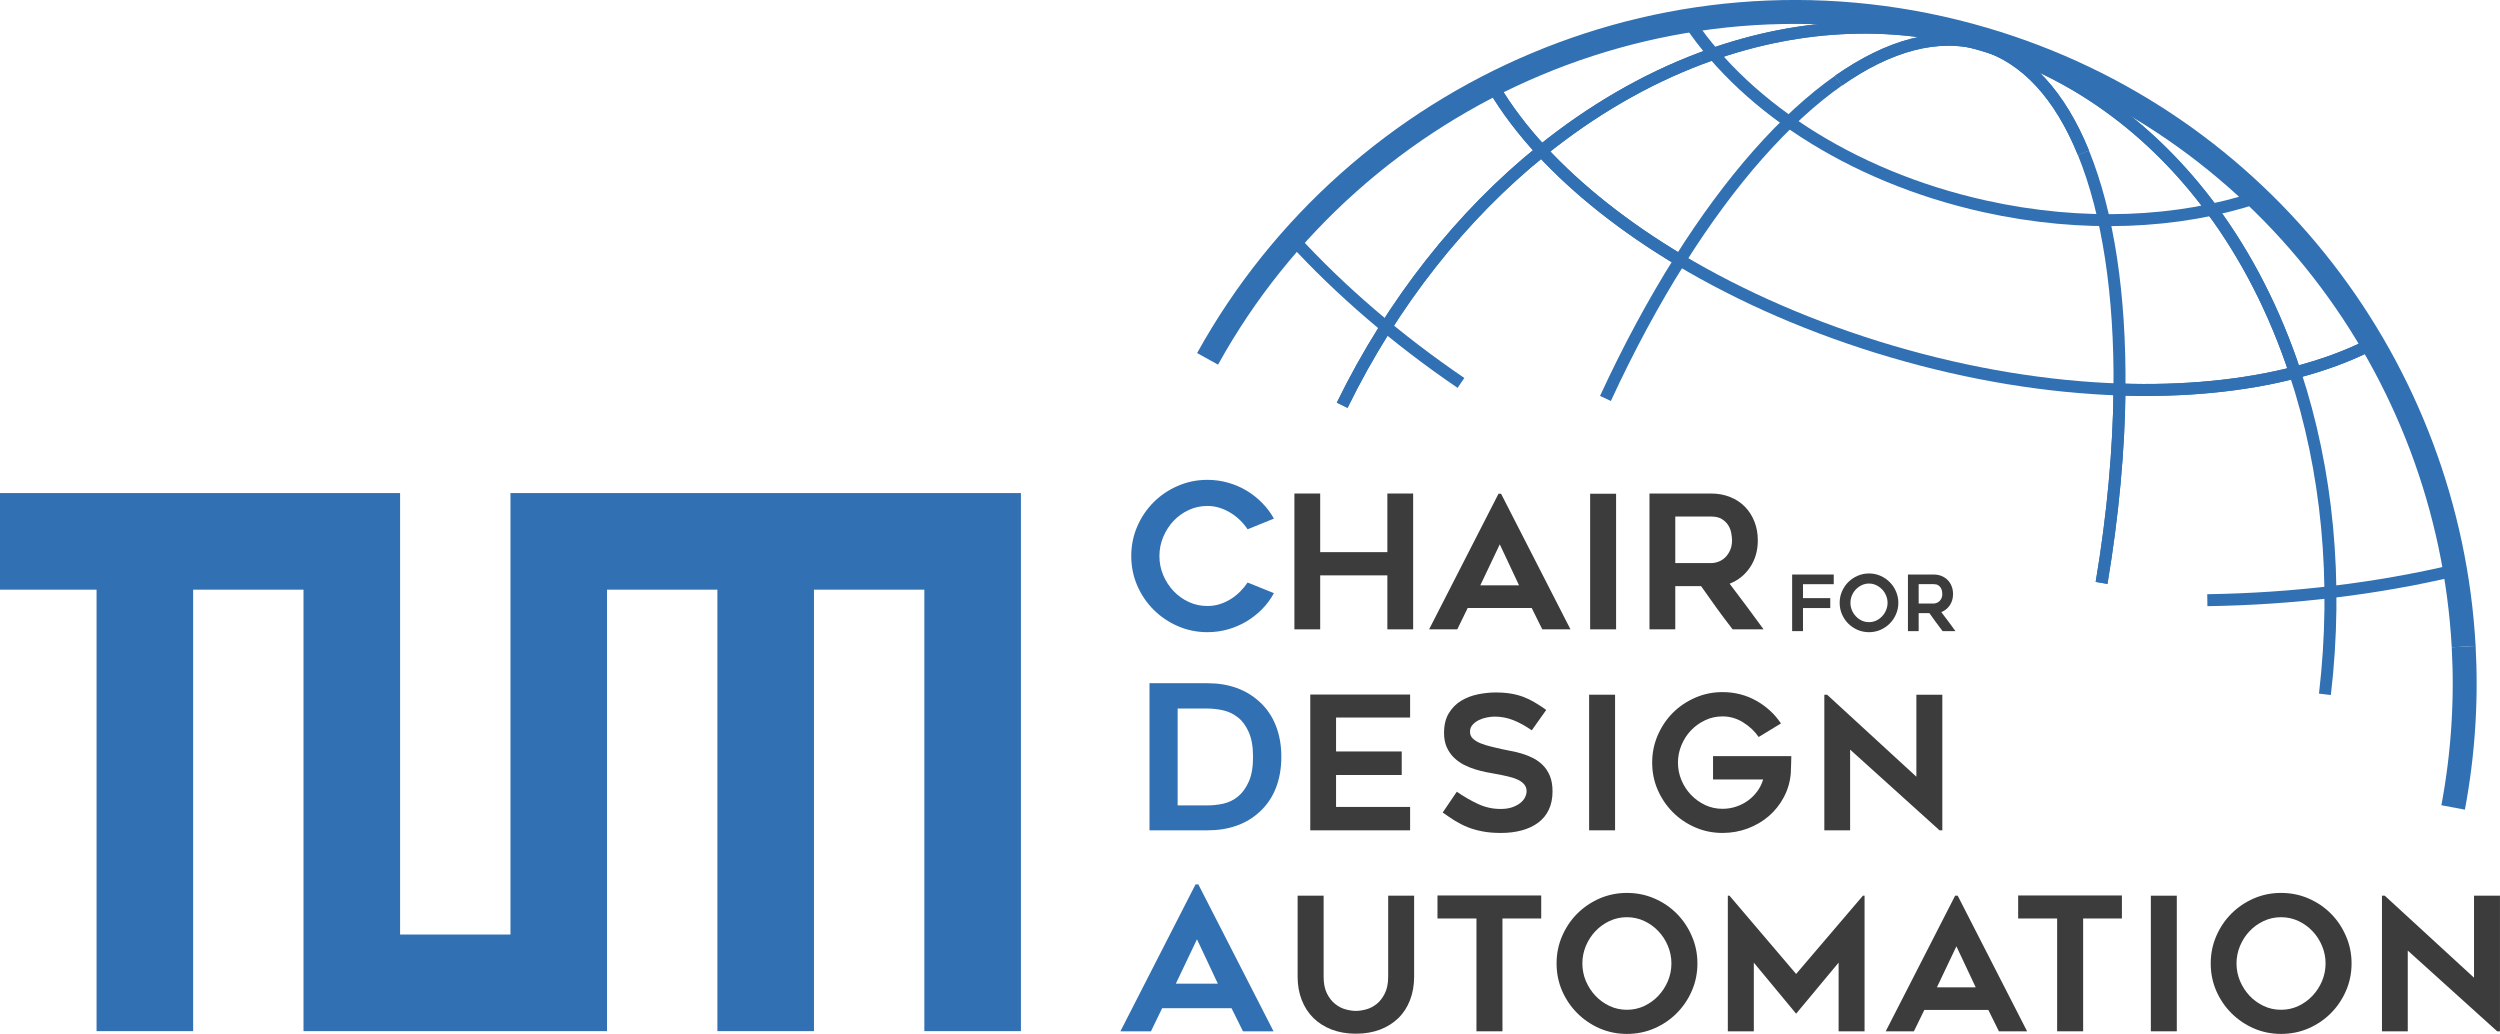 <?xml version="1.0" encoding="UTF-8"?>
<svg width="731.63pt" height="302.58pt" version="1.1" viewBox="0 0 731.63 302.58" xmlns="http://www.w3.org/2000/svg" xmlns:xlink="http://www.w3.org/1999/xlink">
    <defs>
        <g id="r">
            <path d="m44.109-10.594c-0.938 1.73-2.094 3.293-3.469 4.688-1.375 1.387-2.898 2.578-4.562 3.578-1.668 1-3.469 1.777-5.406 2.328s-3.949 0.828-6.031 0.828c-3.055 0-5.934-0.59-8.641-1.766-2.711-1.176-5.074-2.773-7.094-4.797-2.023-2.019-3.621-4.379-4.797-7.078-1.168-2.707-1.75-5.594-1.75-8.656 0-3.051 0.582-5.93 1.75-8.641 1.176-2.707 2.773-5.07 4.797-7.094 2.019-2.019 4.383-3.613 7.094-4.781 2.707-1.176 5.586-1.766 8.641-1.766 2.082 0 4.094 0.277 6.031 0.828 1.938 0.543 3.738 1.312 5.406 2.312 1.664 1 3.188 2.199 4.562 3.594 1.375 1.387 2.531 2.922 3.469 4.609l-7.703 3.125c-0.625-0.945-1.359-1.832-2.203-2.656-0.844-0.82-1.777-1.547-2.797-2.172-1.023-0.625-2.102-1.113-3.234-1.469-1.137-0.352-2.312-0.531-3.531-0.531-1.961 0-3.793 0.402-5.5 1.203-1.711 0.805-3.188 1.871-4.438 3.203-1.25 1.336-2.25 2.898-3 4.688-0.742 1.781-1.109 3.633-1.109 5.547 0 1.961 0.367 3.824 1.109 5.594 0.75 1.762 1.75 3.309 3 4.641 1.25 1.336 2.727 2.402 4.438 3.203 1.707 0.805 3.539 1.203 5.5 1.203 1.219 0 2.394-0.172 3.531-0.516 1.133-0.352 2.211-0.844 3.234-1.469 1.02-0.633 1.953-1.375 2.797-2.219s1.578-1.734 2.203-2.672z"/>
        </g>
        <g id="q">
            <path d="m21.703 0h-17v-43.047h17c6.156 0 11.211 1.805 15.172 5.406 2.113 1.918 3.707 4.242 4.781 6.969 1.082 2.731 1.625 5.777 1.625 9.141 0 3.418-0.543 6.492-1.625 9.219-1.074 2.719-2.668 5.039-4.781 6.953-1.918 1.773-4.164 3.109-6.734 4.016-2.562 0.898-5.375 1.344-8.438 1.344zm-8.766-7.297h8.766c1.531 0 3.078-0.172 4.641-0.516 1.57-0.352 2.992-1.051 4.266-2.094 1.27-1.039 2.316-2.484 3.141-4.328 0.832-1.844 1.25-4.254 1.25-7.234 0-2.977-0.418-5.398-1.25-7.266-0.824-1.863-1.883-3.301-3.172-4.312-1.293-1.02-2.727-1.707-4.297-2.062-1.562-0.352-3.09-0.531-4.578-0.531h-8.766z"/>
        </g>
        <g id="p">
            <path d="m0.359 0 21.984-42.984h0.828l22 42.984h-8.938l-3.359-6.766h-20.297l-3.281 6.766zm16.219-13.938h12.297l-6.109-13z"/>
        </g>
        <g id="o">
            <path d="m39.094-39.75v39.75h-7.547v-15.797h-19.656v15.797h-7.547v-39.75h7.547v17.156h19.656v-17.156z"/>
        </g>
        <g id="e">
            <path d="m0.328 0 20.312-39.688h0.75l20.312 39.688h-8.25l-3.094-6.25h-18.734l-3.047 6.25zm14.984-12.875h11.344l-5.641-12z"/>
        </g>
        <g id="a">
            <path d="m13.031 0h-7.594v-39.688h7.594z"/>
        </g>
        <g id="m">
            <path d="m11.891 0h-7.547v-39.75h18.031c2.019 0 3.867 0.34 5.547 1.016 1.688 0.668 3.129 1.609 4.328 2.828 1.195 1.211 2.129 2.656 2.797 4.344 0.664 1.68 1 3.512 1 5.5 0 3-0.75 5.625-2.25 7.875-1.5 2.242-3.5 3.852-6 4.828 3.363 4.418 6.676 8.871 9.938 13.359h-9.062c-1.594-2.062-3.152-4.141-4.672-6.234-1.523-2.102-3.043-4.242-4.562-6.422h-7.547zm0-19.391h10.484c0.688 0 1.398-0.133 2.141-0.406 0.738-0.27 1.395-0.68 1.969-1.234 0.582-0.562 1.062-1.258 1.438-2.094 0.383-0.832 0.578-1.812 0.578-2.938 0-0.582-0.074-1.27-0.219-2.062-0.137-0.801-0.422-1.562-0.859-2.281-0.438-0.727-1.059-1.344-1.859-1.844-0.793-0.508-1.855-0.766-3.188-0.766h-10.484z"/>
        </g>
        <g id="l">
            <path d="m11.891-33.016v9.938h19.219v6.891h-19.219v9.344h21.672v6.844h-29.219v-39.75h29.219v6.734z"/>
        </g>
        <g id="k">
            <path d="m2.766-5.219 4.125-6.078c1.988 1.375 4.039 2.562 6.156 3.562 2.125 0.992 4.344 1.484 6.656 1.484 1.238 0 2.328-0.148 3.266-0.453 0.938-0.312 1.727-0.711 2.375-1.203 0.656-0.488 1.145-1.047 1.469-1.672 0.332-0.633 0.5-1.258 0.5-1.875 0-0.801-0.246-1.477-0.734-2.031-0.492-0.562-1.141-1.023-1.953-1.391-0.812-0.363-1.773-0.672-2.875-0.922-1.105-0.258-2.258-0.492-3.453-0.703-0.793-0.145-1.715-0.316-2.766-0.516-1.055-0.207-2.141-0.484-3.266-0.828-1.117-0.344-2.219-0.789-3.312-1.344-1.086-0.562-2.062-1.27-2.938-2.125-0.867-0.852-1.559-1.863-2.078-3.031-0.523-1.176-0.781-2.562-0.781-4.156 0-2.32 0.469-4.25 1.406-5.781 0.938-1.539 2.141-2.754 3.609-3.641 1.469-0.883 3.098-1.508 4.891-1.875 1.789-0.363 3.519-0.547 5.188-0.547 1.656 0 3.133 0.109 4.438 0.328 1.312 0.219 2.523 0.539 3.641 0.953 1.125 0.418 2.219 0.945 3.281 1.578 1.07 0.625 2.223 1.375 3.453 2.25l-4.234 5.969c-1.875-1.301-3.684-2.297-5.422-2.984-1.742-0.688-3.57-1.031-5.484-1.031-0.656 0-1.402 0.086-2.234 0.25-0.836 0.156-1.621 0.418-2.359 0.781-0.742 0.367-1.355 0.828-1.844 1.391-0.492 0.555-0.734 1.23-0.734 2.031 0 0.793 0.285 1.461 0.859 2 0.582 0.543 1.328 0.996 2.234 1.359 0.906 0.367 1.898 0.68 2.984 0.938 1.094 0.25 2.144 0.5 3.156 0.75 0.758 0.18 1.656 0.359 2.688 0.547 1.031 0.18 2.098 0.434 3.203 0.766 1.102 0.324 2.195 0.758 3.281 1.297 1.082 0.543 2.051 1.242 2.906 2.094 0.852 0.844 1.539 1.891 2.062 3.141 0.52 1.25 0.781 2.762 0.781 4.531 0 2.062-0.367 3.856-1.094 5.375-0.719 1.523-1.75 2.781-3.094 3.781-1.336 0.992-2.922 1.742-4.766 2.25s-3.891 0.766-6.141 0.766c-2.062 0-3.883-0.156-5.453-0.469-1.574-0.301-3.012-0.711-4.312-1.234-1.305-0.531-2.539-1.156-3.703-1.875-1.156-0.727-2.352-1.531-3.578-2.406z"/>
        </g>
        <g id="j">
            <path d="m42.891-21.719c-0.031 0.762-0.047 1.469-0.047 2.125-0.043 0.574-0.062 1.141-0.062 1.703s-0.016 0.992-0.047 1.281c-0.219 2.492-0.902 4.805-2.047 6.938-1.137 2.137-2.602 3.977-4.391 5.516-1.793 1.543-3.856 2.75-6.188 3.625-2.336 0.863-4.789 1.297-7.359 1.297-2.824 0-5.484-0.543-7.984-1.625-2.5-1.094-4.684-2.57-6.547-4.438-1.855-1.863-3.328-4.039-4.422-6.531-1.086-2.5-1.625-5.16-1.625-7.984 0-2.82 0.539-5.488 1.625-8 1.094-2.519 2.566-4.711 4.422-6.578 1.863-1.863 4.047-3.336 6.547-4.422 2.5-1.094 5.16-1.641 7.984-1.641 3.582 0 6.863 0.836 9.844 2.5 2.988 1.668 5.41 3.891 7.266 6.672l-6.516 3.969c-1.168-1.695-2.684-3.125-4.547-4.281-1.855-1.164-3.871-1.75-6.047-1.75-1.812 0-3.508 0.375-5.078 1.125-1.574 0.742-2.949 1.727-4.125 2.953-1.18 1.23-2.109 2.668-2.797 4.312-0.688 1.648-1.031 3.359-1.031 5.141 0 1.805 0.344 3.523 1.031 5.156 0.688 1.625 1.617 3.055 2.797 4.281 1.176 1.23 2.551 2.219 4.125 2.969 1.57 0.742 3.266 1.109 5.078 1.109 1.375 0 2.691-0.207 3.953-0.625 1.27-0.414 2.43-1.004 3.484-1.766 1.051-0.758 1.961-1.664 2.734-2.719 0.781-1.051 1.352-2.207 1.719-3.469h-14.656v-6.844z"/>
        </g>
        <g id="b">
            <path d="m38.062 0-26.172-23.625v23.625h-7.547v-39.688h0.812l26.125 24v-24h7.594v39.688z"/>
        </g>
        <g id="i">
            <path d="m21.391 0.703c-2.574 0-4.914-0.398-7.016-1.188-2.094-0.801-3.887-1.926-5.375-3.375-1.48-1.445-2.625-3.203-3.438-5.266s-1.219-4.359-1.219-6.891v-23.672h7.609v23.672c0 1.992 0.32 3.637 0.969 4.938 0.656 1.305 1.461 2.336 2.422 3.094 0.957 0.762 1.988 1.289 3.094 1.578 1.102 0.293 2.086 0.438 2.953 0.438 0.875 0 1.863-0.145 2.969-0.438 1.102-0.289 2.133-0.816 3.094-1.578 0.957-0.758 1.758-1.789 2.406-3.094 0.656-1.301 0.984-2.945 0.984-4.938v-23.672h7.594v23.672c0 2.531-0.402 4.828-1.203 6.891-0.793 2.062-1.934 3.82-3.422 5.266-1.48 1.449-3.273 2.574-5.375 3.375-2.094 0.789-4.445 1.188-7.047 1.188z"/>
        </g>
        <g id="d">
            <path d="m32.906-33.016h-11.344v33.016h-7.609v-33.016h-11.406v-6.734h30.359z"/>
        </g>
        <g id="c">
            <path d="m22.906 0.766c-2.824 0-5.484-0.543-7.984-1.625-2.492-1.094-4.668-2.57-6.531-4.438-1.867-1.863-3.344-4.039-4.438-6.531-1.086-2.5-1.625-5.18-1.625-8.047 0-2.82 0.539-5.488 1.625-8 1.094-2.519 2.57-4.711 4.438-6.578 1.863-1.863 4.039-3.336 6.531-4.422 2.5-1.082 5.16-1.625 7.984-1.625 2.863 0 5.547 0.543 8.047 1.625 2.5 1.086 4.676 2.559 6.531 4.422 1.863 1.867 3.336 4.059 4.422 6.578 1.094 2.512 1.641 5.18 1.641 8 0 2.867-0.547 5.547-1.641 8.047-1.086 2.492-2.559 4.668-4.422 6.531-1.855 1.867-4.031 3.344-6.531 4.438-2.5 1.082-5.184 1.625-8.047 1.625zm0-34.156c-1.805 0-3.496 0.371-5.078 1.109-1.574 0.742-2.949 1.73-4.125 2.969-1.168 1.23-2.102 2.668-2.797 4.312-0.688 1.648-1.031 3.356-1.031 5.125 0 1.812 0.344 3.539 1.031 5.172 0.695 1.625 1.629 3.062 2.797 4.312 1.176 1.242 2.551 2.234 4.125 2.984 1.582 0.742 3.273 1.109 5.078 1.109 1.812 0 3.504-0.367 5.078-1.109 1.582-0.75 2.957-1.742 4.125-2.984 1.176-1.25 2.109-2.688 2.797-4.312 0.688-1.633 1.031-3.359 1.031-5.172 0-1.77-0.344-3.477-1.031-5.125-0.688-1.645-1.621-3.082-2.797-4.312-1.168-1.238-2.543-2.227-4.125-2.969-1.574-0.738-3.266-1.109-5.078-1.109z"/>
        </g>
        <g id="n">
            <path d="m44.359-39.688v39.688h-7.594v-20.094l-12.438 14.938-12.375-14.938v20.094h-7.609v-39.688h0.484l19.5 22.906 19.547-22.906z"/>
        </g>
        <g id="h">
            <path d="m4.984-13.734v4.078h7.984v2.906h-7.984v6.75h-3.172v-16.562h12.172v2.828z"/>
        </g>
        <g id="g">
            <path d="m9.547 0.312c-1.18 0-2.289-0.227-3.328-0.672-1.043-0.457-1.953-1.07-2.734-1.844-0.773-0.781-1.387-1.691-1.844-2.734-0.449-1.039-0.672-2.156-0.672-3.344 0-1.176 0.223-2.285 0.672-3.328 0.457-1.051 1.07-1.961 1.844-2.734 0.781-0.781 1.691-1.395 2.734-1.844 1.039-0.457 2.148-0.688 3.328-0.688 1.188 0 2.301 0.23 3.344 0.688 1.039 0.449 1.945 1.062 2.719 1.844 0.781 0.773 1.395 1.684 1.844 2.734 0.457 1.043 0.688 2.152 0.688 3.328 0 1.188-0.23 2.305-0.688 3.344-0.449 1.043-1.062 1.953-1.844 2.734-0.773 0.773-1.68 1.387-2.719 1.844-1.043 0.445-2.156 0.672-3.344 0.672zm0-14.234c-0.75 0-1.453 0.156-2.109 0.469s-1.23 0.727-1.719 1.234c-0.492 0.512-0.883 1.109-1.172 1.797-0.281 0.688-0.422 1.402-0.422 2.141 0 0.75 0.141 1.469 0.422 2.156 0.289 0.68 0.68 1.277 1.172 1.797 0.488 0.523 1.062 0.938 1.719 1.25 0.656 0.305 1.359 0.453 2.109 0.453s1.453-0.148 2.109-0.453c0.656-0.312 1.227-0.727 1.719-1.25 0.5-0.52 0.891-1.117 1.172-1.797 0.289-0.688 0.438-1.406 0.438-2.156 0-0.738-0.148-1.453-0.438-2.141-0.281-0.688-0.672-1.285-1.172-1.797-0.492-0.508-1.062-0.922-1.719-1.234s-1.359-0.469-2.109-0.469z"/>
        </g>
        <g id="f">
            <path d="m4.953 0h-3.141v-16.562h7.516c0.844 0 1.613 0.141 2.312 0.422 0.695 0.281 1.297 0.68 1.797 1.188 0.5 0.5 0.883 1.102 1.156 1.797 0.281 0.699 0.422 1.465 0.422 2.297 0 1.25-0.312 2.344-0.938 3.281s-1.461 1.609-2.5 2.016c1.406 1.836 2.785 3.688 4.141 5.562h-3.766c-0.668-0.863-1.32-1.734-1.953-2.609-0.637-0.875-1.273-1.758-1.906-2.656h-3.141zm0-8.078h4.375c0.281 0 0.57-0.055 0.875-0.172 0.312-0.113 0.586-0.285 0.828-0.516 0.25-0.238 0.453-0.531 0.609-0.875s0.234-0.75 0.234-1.219c0-0.238-0.031-0.523-0.094-0.859-0.055-0.332-0.172-0.648-0.359-0.953-0.18-0.301-0.434-0.555-0.766-0.766-0.336-0.207-0.777-0.312-1.328-0.312h-4.375z"/>
        </g>
    </defs>
    <g transform="translate(-120.84 -67.122)">
        <use x="495.307" y="251.302" fill="#3c3c3c" xlink:href="#o"/>
        <use x="538.74" y="251.302" fill="#3c3c3c" xlink:href="#e"/>
        <use x="580.762" y="251.302" fill="#3c3c3c" xlink:href="#a"/>
        <use x="599.221" y="251.302" fill="#3c3c3c" xlink:href="#m"/>
        <use x="449.548" y="251.302" fill="#3070b3" xlink:href="#r"/>
    </g>
    <g transform="translate(-120.84 -67.122)">
        <use x="499.948" y="310.118" fill="#3c3c3c" xlink:href="#l"/>
        <use x="540.287" y="310.118" fill="#3c3c3c" xlink:href="#k"/>
        <use x="580.462" y="310.118" fill="#3c3c3c" xlink:href="#a"/>
        <use x="602.179" y="310.118" fill="#3c3c3c" xlink:href="#j"/>
        <use x="452.543" y="310.118" fill="#3070b3" xlink:href="#q"/>
        <use x="650.39" y="310.118" fill="#3c3c3c" xlink:href="#b"/>
    </g>
    <g transform="translate(-120.84 -67.122)">
        <use x="448.371" y="368.934" fill="#3070b3" xlink:href="#p"/>
        <use x="496.247" y="368.934" fill="#3c3c3c" xlink:href="#i"/>
        <use x="538.974" y="368.934" fill="#3c3c3c" xlink:href="#d"/>
        <use x="672.374" y="368.934" fill="#3c3c3c" xlink:href="#e"/>
        <use x="574.047" y="368.934" fill="#3c3c3c" xlink:href="#c"/>
        <use x="622.149" y="368.934" fill="#3c3c3c" xlink:href="#n"/>
        <use x="708.913" y="368.934" fill="#3c3c3c" xlink:href="#d"/>
        <use x="744.854" y="368.934" fill="#3c3c3c" xlink:href="#a"/>
        <use x="765.485" y="368.934" fill="#3c3c3c" xlink:href="#c"/>
        <use x="813.587" y="368.934" fill="#3c3c3c" xlink:href="#b"/>
    </g>
    <path d="m149.39 144.3v129.2h-32.301v-129.2h-117.09v28.262h28.262v129.2h28.266v-129.2h32.297v129.2h88.824v-129.2h32.301v129.2h28.262v-129.2h32.301v129.2h28.262v-157.46z" fill="#3070b3"/>
    <g transform="translate(-120.84 -67.122)" fill="none" stroke="#3070b3" stroke-miterlimit="10" stroke-width="3.5">
        <path transform="matrix(1 0 0 -1 658.88 90.722)" d="m6.125e-4 -7.5625e-4c14.688 10.305 29.121 14.371 42.043 10.57-27.289 8.027-55.637 6.008-82.418-4.094"/>
        <path transform="matrix(1 0 0 -1 798.29 145.27)" d="m-3.4375e-4 -0.002c0.008-0.004 0.012 0.008 0.008 0.012-24.215 30.09-57.504 53.379-97.367 65.105 27.293-8.031 50.031-25.074 67.078-48.07"/>
        <path transform="matrix(1 0 0 -1 618.51 84.245)" d="m-6.875e-4 -0.001c26.781 10.102 55.125 12.121 82.418 4.094-39.773 11.699-80.285 10.176-116.88-1.938-0.051-0.016-0.039-0.09 0.012-0.09"/>
        <path transform="matrix(1 0 0 -1 768 128.22)" d="m0.001-0.001c-17.047 22.996-39.785 40.039-67.074 48.07 12.922-3.805 22.852-15.039 29.625-31.652"/>
        <path transform="matrix(1 0 0 -1 730.55 111.81)" d="m0.001 5.125e-4c-6.773 16.617-16.703 27.848-29.629 31.652-12.922 3.801-27.355-0.266-42.043-10.57"/>
        <path transform="matrix(1 0 0 -1 513.63 185.72)" d="m8.0625e-4 -0.002c14.832 30.281 35.086 55.668 58.352 74.449-5.582 6.043-10.262 12.227-13.949 18.457-27.645-13.785-52.016-34.008-70.672-59.398"/>
        <path transform="matrix(1 0 0 -1 841.84 256.35)" d="m-6.625e-4 -6.6875e-4c0.855-15.492-0.121-31.281-3.082-47.07" stroke-width="7"/>
        <path transform="matrix(1 0 0 -1 814.21 168.17)" d="m-0.001 0.002c-6.473-3.242-13.754-5.906-21.723-7.965 9.395-28.387 12.672-60.695 8.746-94.184"/>
        <path transform="matrix(1 0 0 -1 590.68 183.73)" d="m-0.001-1.625e-4c6.801 14.734 14.137 28.309 21.793 40.461-16.219 9.68-29.941 20.582-40.492 31.996-23.266-18.781-43.52-44.168-58.352-74.449"/>
        <path transform="matrix(1 0 0 -1 792.49 176.14)" d="m-0.002-0.001c-15.051-3.883-32.488-5.617-51.367-4.973-0.172-17.551-1.898-36.617-5.25-56.602"/>
        <path transform="matrix(1 0 0 -1 735.87 237.71)" d="m5.875e-4 -5.375e-4c3.348 19.984 5.078 39.051 5.25 56.602-20.906 0.715-43.555 4.32-66.621 11.105-23.066 6.789-44.059 16.02-62.023 26.738"/>
        <path transform="matrix(1 0 0 -1 768 128.22)" d="m0.001-0.001c10.367-13.984 18.613-30.176 24.48-47.914 7.969 2.059 15.25 4.723 21.723 7.965-4.742 7.981-10.195 15.805-16.031 23.062"/>
        <path transform="matrix(1 0 0 -1 584.06 82.18)" d="m-1e-4 3.125e-4c-0.094 0 0.082 0.09-0.012 0.09-8.836-2.938-17.711-6.582-26.02-10.723 3.688-6.231 8.367-12.414 13.949-18.457 14.539 11.734 30.238 20.879 46.527 27.023"/>
        <path transform="matrix(1 0 0 -1 730.55 111.81)" d="m0.001 5.125e-4c7.223-17.73 10.84-41.605 10.563-69.305 18.879-0.645 36.316 1.09 51.367 4.973-5.867 17.738-14.113 33.93-24.48 47.914"/>
        <path transform="matrix(1 0 0 -1 618.51 84.245)" d="m-6.875e-4 -0.001c-16.289-6.144-31.992-15.289-46.527-27.023 10.551-11.418 24.273-22.312 40.492-31.996 14.766 23.434 30.734 41.551 46.41 52.543"/>
        <path transform="matrix(1 0 0 -1 474.24 172.14)" d="m8.875e-4 0.001c43.668 78.918 137.35 119.94 227.14 93.523 81.801-24.062 136.01-96.918 140.46-177.74" stroke-width="7"/>
        <path transform="matrix(1 0 0 -1 613.82 71.438)" d="m0.001 4e-4c16.047-25.637 48.055-47.246 87.84-56.066 28.863-6.398 56.859-4.969 79.746 2.578"/>
        <path transform="matrix(1 0 0 -1 766.82 242.77)" d="m-0.001 7.625e-4c25.398 0.379 49.762 3.383 72.461 8.742"/>
        <path transform="matrix(1 0 0 -1 499.14 136.95)" d="m4.1875e-4 0.001c13.969-15.25 30.523-29.473 49.25-42.238"/>
    </g>
    <g transform="translate(-120.84 -67.122)" fill="#3c3c3c">
        <use x="643.503" y="251.821" xlink:href="#h"/>
        <use x="658.253" y="251.821" xlink:href="#g"/>
        <use x="677.39" y="251.821" xlink:href="#f"/>
    </g>
</svg>
